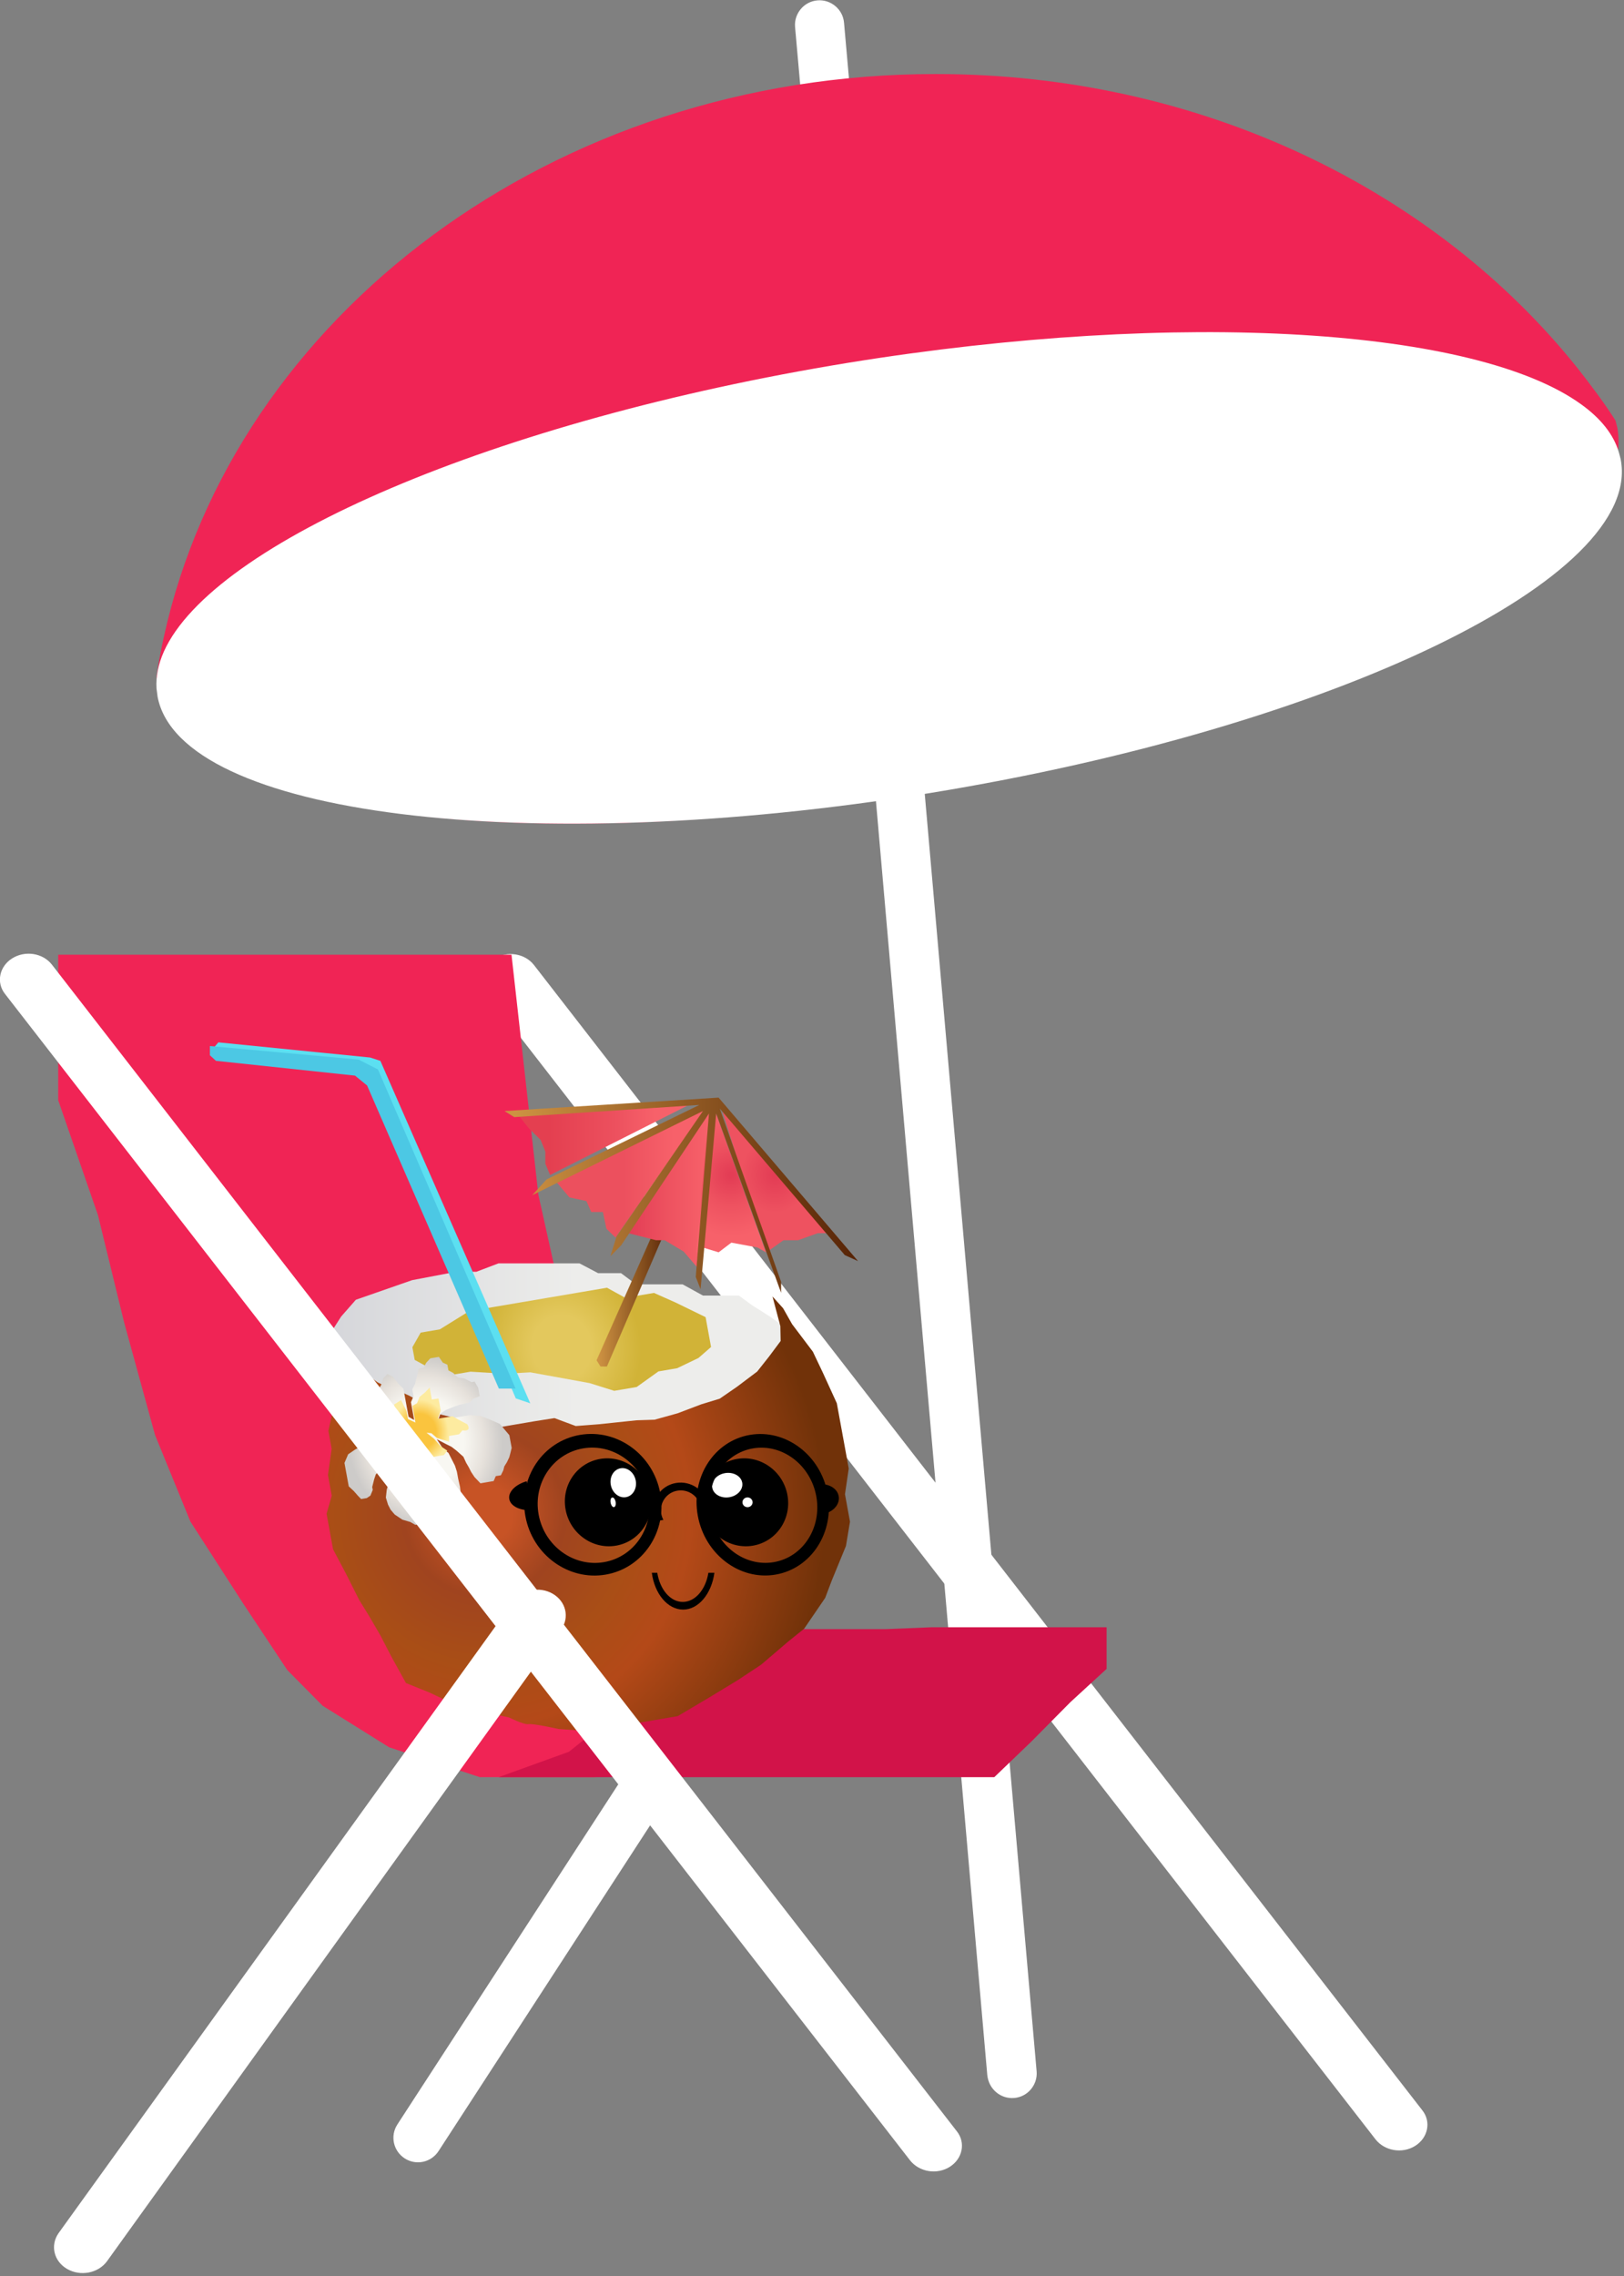 <svg width="441" height="618" viewBox="0 0 441 618" fill="none" xmlns="http://www.w3.org/2000/svg">
<rect x="0" y="0" width="441" height="618" fill="#808080" stroke="none"/>
<g id="Frame" clip-path="url(#clip0)">
<path id="Vector" d="M224.6 30.3C228.3 30 231 26.7 230.7 23.1L229.2 6.2C228.9 2.5 225.6 -0.2 222 0.1C218.3 0.4 215.6 3.7 215.9 7.3L217.4 24.2C217.7 27.9 220.9 30.6 224.6 30.3Z" fill="white"/>
<path id="Vector_2" d="M275.4 569.6C279.1 569.3 281.8 566 281.5 562.4L238.5 71.5C238.2 67.8 234.9 65.1 231.3 65.4C227.6 65.7 224.9 69 225.2 72.6L268.1 563.4C268.5 567.2 271.7 569.9 275.4 569.6Z" fill="white"/>
<path id="Vector_3" d="M109.9 586C106.8 584 105.9 579.9 107.9 576.8L216.9 409C218.9 405.9 223 405 226.1 407C229.2 409 230.1 413.1 228.1 416.2L119.1 584C117.1 587.1 113 588 109.9 586Z" fill="white"/>
<path id="Vector_4" d="M384.3 582.6C387.8 580.4 388.7 576 386.2 572.9L145 262C142.5 258.8 137.7 258.1 134.2 260.3C130.7 262.5 129.8 266.9 132.3 270L373.5 580.8C376 584 380.8 584.8 384.3 582.6Z" fill="white"/>
<path id="Vector_5" d="M15.8 259.2H138.9L146.2 324.4L153.3 356.3L161.7 389.6L173.7 420.1L183.2 445L195.7 454.5L185.6 465.9L176.1 474.2L161.7 482.5H148.7H130.3L105.7 474.4L87.6 463.1L78 453.4L66 435.3L51.7 413.1L42.1 389.6L33.7 359L26.6 329.9L15.8 298.7V259.2Z" fill="#F02455"/>
<path id="Vector_6" d="M135.4 482.5L154.5 475.6L170.1 463.1L176.5 453.1V441.8L190.4 442.3H206H222.7H240.6L252.9 441.8H266.3H283.4H294.4H300.5V453.1L290.7 462.1L280.1 472.8L270 482.5H260.2H135.4Z" fill="#D21349"/>
<path id="Vector_7" d="M141 301.857V303.063L143.577 306.302L146.799 309.476L148.087 312.651V315.952L149.376 319L189 299L141 301.857Z" fill="url(#paint0_linear)"/>
<path id="Vector_8" d="M92.636 357.44L89 363.14L90.818 368.27L97.364 373.78L102.818 378.72L107.909 381L111.909 384.8L118.091 387.84L126.091 390.88H137.327L145.436 394.984L152.091 395.06L156.636 397.72L165.364 400H170.273H176.164H182.564H185.509L194.818 397.72L204.673 395.06L210.564 394.984L215.909 389.36L221 382.14V375.984V371.348L218.455 367.32L215.909 363.52L213.364 360.48L209.073 357.44L204.273 354.4L200.636 351.74H196.782H190.891L185.364 348.7H180.091H172.709L168.636 345.66H162.418L157.364 343H151.582H142.745H135.364L129.364 345.28H123.909L111.909 347.56L102.091 350.98L96.636 352.88L92.636 357.44Z" fill="url(#paint1_linear)"/>
<path id="Vector_9" d="M93.726 366.63L91.911 374.693L90.615 381.993L89.169 388.476L90.059 393.348L89.058 400.463L90.086 406.087L88.678 410.978L89.635 416.21L90.442 420.624L93.96 427.274L97.573 434.447L100.377 438.993L103.253 443.932L106.303 449.818L110.235 456.937L116.628 459.525L122.389 462.253L128.668 464.22L138.256 466.297C138.256 466.297 142.243 468.316 143.519 468.099C144.795 467.882 151.652 469.413 151.652 469.413L159.985 470.019L166.364 468.934L175.837 467.323L184.034 465.929L192.818 460.726L200.513 456.046L206.673 451.965L214.069 445.65L218.37 442.188L224.078 433.834L225.852 429.149L229.721 419.726L230.818 413.134L229.455 405.679L230.48 398.695L229.506 393.366L228.131 385.845L227.24 380.974L223.406 372.591L220.735 366.977L215.094 359.508L212.663 355.202L209.772 351.985L211.905 360.05L211.984 364.082L208.814 368.33L205.608 372.381L200.116 376.518L195.443 379.74L190.459 381.262L184 383.709L177.74 385.448L172.837 385.608L167.673 386.149L162.51 386.69L156.348 387.164L150.562 385.013L145.383 385.827L142.799 386.266L138.94 386.922L135.91 387.438L132.465 388.024L127.565 386.227L123.379 384.917L119.253 383.933L114.389 380.714L111.1 378.914L108.947 377.931L106.156 377.058L102.548 375.311L99.897 373.402L97.047 372.201L93.726 366.63Z" fill="url(#paint2_radial)"/>
<path id="Vector_10" d="M111.985 365.77L114.239 361.801L119.441 360.916L127.41 355.975L134.442 354.779L142.983 353.326L150.048 352.125L157.882 350.793L164.818 349.613L169.788 352.353L177.591 351.026L183.428 353.619L191.607 357.607L192.312 361.467L193.088 365.71L189.661 368.695L183.878 371.471L178.805 372.334L172.891 376.567L166.79 377.605L160.117 375.512L144.021 372.584L137.138 372.966L127.766 372.409L122.629 373.282L117.431 371.836L112.614 369.213L111.985 365.77Z" fill="url(#paint3_radial)"/>
<path id="Vector_11" d="M99.331 380.5L101.097 378.961L102.432 377.73L103.489 376.044L104.063 374.206L105.208 373.007L106.679 373.761L108.211 375.743L109.55 377.021L109.858 378.709L110.232 380.754L110.434 381.858L110.671 383.156L110.944 384.65L112.47 385.528L112.606 386.275L111.96 382.737L111.586 380.692L112.296 379.065L111.952 377.182L112.697 375.75L113.224 373.652L113.688 371.565L115.043 371.335L115.737 369.978L116.852 368.785L117.987 368.592L119.184 368.388L120.249 369.947L121.489 370.506L121.774 372.064L123.031 372.721L124.37 373.999L126.004 374.223L128.044 375.248L128.895 375.104L129.857 376.814L130.101 378.145L130.267 379.054L128.39 379.808L127.644 380.705L124.628 381.452L123.131 381.975L121.013 382.837L119.599 383.814L119.131 385.165L118.973 386.43L121.368 386.023L123.217 384.939L125.834 384.494L127.599 384.193L130.604 384.452L133.266 385.505L135.74 386.591L137.193 388.318L138.311 389.634L138.602 391.225L138.946 393.108L138.571 394.611L138.302 395.627L137.645 397.01L136.94 398.134L136.677 399.183L136.014 400.534L134.627 400.77L134.058 402.105L132.672 402.341L131.82 402.486L130.465 402.716L128.854 401.016L127.957 399.662L127.248 398.277L126.588 397.151L125.832 395.505L123.931 393.82L122.608 392.807L121.106 392.058L119.812 391.375L118.623 390.74L120.343 393.393L121.772 394.455L122.832 396.518L123.54 397.903L124.069 399.554L124.425 401.501L124.917 403.66L125.09 405.137L124.737 406.937L124.562 408.473L124.078 409.559L123.601 411.214L121.687 412.476L120.331 412.707L118.503 413.018L116.297 413.393L114.784 413.65L112.766 413.993L111.422 413.218L109.258 412.582L107.184 411.194L106.066 409.878L105.358 408.493L104.781 406.582L105.046 404.295L105.63 402.69L106.775 401.491L106.603 400.549L107.529 399.388L108.848 397.892L110.362 396.396L110.893 395.569L111.86 394.635L112.523 393.284L110.316 393.659L108.362 393.992L106.727 395.006L105.761 395.94L104.609 397.107L103.453 398.073L102.79 399.424L102.044 400.321L101.602 401.634L101.075 403.732L101.217 404.511L100.59 406.057L99.607 406.726L98.063 406.989L97.223 406.128L96.073 404.817L94.703 403.544L94.388 401.824L93.878 399.032L93.54 397.182L94.541 394.836L96.507 393.498L99.165 392.041L101.283 391.179L104.251 390.172L105.575 389.947L107.12 389.684L109.295 389.315L110.928 389.539L104.252 388.934L102.209 388.779L101.017 388.48L99.562 387.991L98.323 387.432L96.953 386.159L96.602 384.244L97.701 382.785L99.331 380.5Z" fill="url(#paint4_radial)"/>
<path id="Vector_12" d="M103.396 385.49L105.011 385.216L106.399 384.98L107.195 382.23L107.028 381.318L108.907 380.127L110.367 383.015L110.781 385.28L112.818 386.223L112.219 382.944L111.99 381.694L113.253 380.956L113.911 379.276L115.502 377.96L116.672 376.715L117.055 378.811L117.266 379.96L119.08 379.686L119.265 380.7L119.5 381.985L119.679 382.965L118.92 385.185L120.05 384.993L121.858 384.685L122.891 384.51L124.303 385.315L126.884 386.688C126.884 386.688 127.516 387.592 127.138 388.074C126.76 388.556 125.556 388.343 125.556 388.343L124.683 389.398L122.972 389.689L121.939 389.864L121.959 391.429L118.678 390.419L117.141 389.112L115.82 388.988L117.807 390.567L119.609 392.595L121.469 393.847L120.524 395.054L119.104 395.295L117.909 395.498L117.175 396.947L117.355 397.928L117.639 399.482L115.831 399.79L114.601 398.709L112.75 398.78L111.392 397.722L110.711 396.548L110.207 395.066L110.975 394.168L112.102 392.687L109.24 393.418L107.023 394.039L105.113 395.061L103.911 396.136L102.964 396.054L102.457 393.282C102.457 393.282 102.873 393.734 103.394 393.123C103.914 392.511 104.952 391.812 104.952 391.812L103.46 391.299L101.968 390.786L101.105 389.888L104.809 390.303L106.359 390.04L108.425 389.688L109.716 389.469L106.776 388.679L105.42 388.91L104.33 388.05L103.396 385.49Z" fill="url(#paint5_radial)"/>
<path id="Vector_13" d="M179.011 331L162 369.312L163.068 371H164.811L182 331" fill="url(#paint6_linear)"/>
<path id="Vector_14" d="M151 320.804L154.624 325.098L159.235 326.089L160.553 329.062H163.715L164.671 333.588L167.141 336L193 299L151 320.804Z" fill="url(#paint7_linear)"/>
<path id="Vector_15" d="M170 334.656L178.156 336.718H180.505L185.66 339.809L189.248 344L193 299L170 334.656Z" fill="url(#paint8_linear)"/>
<path id="Vector_16" d="M189 340L191.048 338.752L195.143 340L198.601 337.375L205.684 338.687L208 340L192.894 298L189 340Z" fill="url(#paint9_radial)"/>
<path id="Vector_17" d="M208.135 340L212.741 336.73H216.694L222.078 334.806H224.319H226L195 298L208.135 340Z" fill="url(#paint10_radial)"/>
<path id="Vector_18" d="M189.913 299.988L139.644 303.3L137 301.644L195.135 298L233 342.388L229.409 340.764L195.462 300.981L212.109 348.019V351L194.482 302.306L190.239 350.006L188.933 346.694L192.524 302.306L168.695 338.081L165.758 341.063L167.39 335.763L190.892 301.644L144.508 324.5L148.457 320.194L189.913 299.988Z" fill="url(#paint11_linear)"/>
<path id="Vector_19" d="M59.298 283L57 285.676L97.381 289.355L102.634 291.362L140.06 379.662L144 381L103.291 288.017L100.5 287.114L59.298 283Z" fill="#5CDFF1"/>
<path id="Vector_20" d="M57 284V286.509L58.642 288.014L96.399 292.029L99.682 294.705L135.469 377H137.767H140L102.637 290.356L97.384 287.68L57 284Z" fill="#4CC8E4"/>
<path id="Vector_21" d="M167.268 419.645C173.635 418.562 177.833 412.413 176.645 405.91C175.456 399.407 169.331 395.014 162.963 396.097C156.596 397.18 152.398 403.329 153.587 409.832C154.776 416.334 160.901 420.728 167.268 419.645Z" fill="url(#paint12_radial)"/>
<path id="Vector_22" d="M169.965 406.482C171.838 406.163 173.035 404.148 172.638 401.981C172.242 399.813 170.403 398.314 168.53 398.633C166.657 398.951 165.46 400.966 165.857 403.134C166.253 405.301 168.092 406.8 169.965 406.482Z" fill="white"/>
<path id="Vector_23" d="M204.454 419.645C210.822 418.562 215.02 412.413 213.831 405.91C212.642 399.407 206.517 395.014 200.15 396.097C193.782 397.18 189.584 403.329 190.773 409.832C191.962 416.334 198.087 420.728 204.454 419.645Z" fill="url(#paint13_radial)"/>
<path id="Vector_24" d="M203.23 409.179C203.979 409.052 204.479 408.363 204.347 407.64C204.215 406.918 203.501 406.435 202.751 406.563C202.002 406.69 201.502 407.379 201.634 408.102C201.766 408.824 202.481 409.306 203.23 409.179Z" fill="white"/>
<path id="Vector_25" d="M166.732 409.179C167.107 409.115 167.303 408.478 167.171 407.756C167.039 407.033 166.628 406.499 166.254 406.563C165.879 406.626 165.683 407.264 165.815 407.986C165.947 408.709 166.358 409.243 166.732 409.179Z" fill="white"/>
<path id="Vector_26" d="M198.079 406.492C200.327 406.11 201.881 404.336 201.551 402.529C201.22 400.723 199.131 399.569 196.884 399.951C194.636 400.333 193.082 402.107 193.412 403.913C193.743 405.72 195.832 406.874 198.079 406.492Z" fill="white"/>
<path id="Vector_27" d="M203.655 389.566C193.918 391.222 187.575 401.059 189.49 411.534C191.405 422.009 200.853 429.16 210.59 427.504C220.327 425.848 226.67 416.011 224.755 405.536C222.84 395.061 213.391 387.91 203.655 389.566ZM210.133 424.12C202.206 425.469 194.512 419.646 192.953 411.118C191.394 402.59 196.559 394.58 204.486 393.232C212.413 391.884 220.106 397.707 221.665 406.235C223.224 414.763 218.059 422.772 210.133 424.12Z" fill="black"/>
<path id="Vector_28" d="M177.463 411.349C176.712 407.244 179.45 403.327 183.56 402.628C187.671 401.929 191.632 404.706 192.383 408.812C192.492 409.411 192.535 409.99 192.481 410.553L190.319 410.921C190.404 410.353 190.391 409.769 190.282 409.169C189.739 406.2 186.895 404.21 183.941 404.712C180.988 405.214 179.021 408.023 179.564 410.992C179.674 411.592 179.869 412.144 180.15 412.65L177.988 413.018C177.737 412.507 177.573 411.949 177.463 411.349Z" fill="black"/>
<path id="Vector_29" d="M157.516 389.566C147.405 391.285 140.758 401.174 142.673 411.649C144.588 422.124 154.34 429.224 164.452 427.504C174.563 425.785 181.21 415.896 179.295 405.421C177.38 394.946 167.627 387.846 157.516 389.566ZM164 424.119C155.768 425.519 147.828 419.739 146.269 411.211C144.71 402.683 150.122 394.631 158.353 393.231C166.585 391.831 174.525 397.612 176.084 406.14C177.643 414.668 172.232 422.719 164 424.119Z" fill="black"/>
<path id="Vector_30" d="M143.009 402.156L144.444 410.006C141.307 410.189 138.66 408.966 138.301 407.004C137.942 405.041 139.996 403.019 143.009 402.156Z" fill="black"/>
<path id="Vector_31" d="M222.964 402.964L224.398 410.813C226.642 410.081 228.109 408.159 227.75 406.196C227.391 404.234 225.331 402.911 222.964 402.964Z" fill="black"/>
<path id="Vector_32" d="M252.2 214.6C142.7 233.9 49 221.3 42.8 186.3C42.7 185.5 42.6 184.7 42.5 183.8C43 180.1 43.7 176.5 44.5 172.9C63.6 85.9 150.2 20.1 254.1 20.1C326.2 20.1 389.9 51.7 428.5 100.1C432.1 104.7 435.6 109.3 438.7 114.2C438.9 114.9 439 115.5 439.2 116.2C445.4 151.2 361.7 195.2 252.2 214.6Z" fill="#F02455"/>
<path id="Vector_33" d="M252.6 215.3C142.9 233.1 49 221.4 42.8 189.2C42.7 188.4 42.6 187.7 42.5 186.9C42.3 183.6 43 180.3 44.5 176.9C57.8 147.3 134.1 114.2 230.3 98.5C321 83.8 401 89.2 429.4 109.8C434.7 113.6 438.2 118 439.6 122.8C439.8 123.4 439.9 124 440.1 124.7C446.3 156.8 362.3 197.4 252.6 215.3Z" fill="white"/>
<path id="Vector_34" d="M257.9 588.3C261.4 586.1 262.3 581.7 259.8 578.6L14.1 261.9C11.6 258.7 6.8 258 3.3 260.2C-0.2 262.4 -1.1 266.8 1.4 269.9L247.1 586.5C249.6 589.7 254.4 590.5 257.9 588.3Z" fill="white"/>
<path id="Vector_35" d="M18.2 616C14.6 613.9 13.6 609.6 15.9 606.3L139.4 434.8C141.7 431.6 146.5 430.6 150.1 432.7C153.7 434.8 154.7 439.1 152.4 442.4L29 614C26.6 617.2 21.8 618.1 18.2 616Z" fill="white"/>
<g id="Frame_2">
<path id="Vector_36" d="M185.5 437C189.704 437 193.227 432.68 194 427H192.362C191.651 431.52 188.807 434.92 185.407 434.92C182.007 434.92 179.195 431.52 178.484 427H177C177.742 432.68 181.265 437 185.5 437Z" fill="black"/>
</g>
</g>
<defs>
<linearGradient id="paint0_linear" x1="141" y1="308.998" x2="189" y2="308.998" gradientUnits="userSpaceOnUse">
<stop offset="0.167" stop-color="#E43F50"/>
<stop offset="0.537" stop-color="#EC505E"/>
<stop offset="0.768" stop-color="#F7616A"/>
</linearGradient>
<linearGradient id="paint1_linear" x1="89.014" y1="371.496" x2="221.014" y2="371.496" gradientUnits="userSpaceOnUse">
<stop offset="1.38522e-07" stop-color="#D5D6DA"/>
<stop offset="0.51" stop-color="#EDEDEB"/>
<stop offset="1" stop-color="#EDEDEB"/>
</linearGradient>
<radialGradient id="paint2_radial" cx="0" cy="0" r="1" gradientUnits="userSpaceOnUse" gradientTransform="translate(131.498 410.978) rotate(-5.656) scale(92.473 94.806)">
<stop offset="0.083" stop-color="#C75325"/>
<stop offset="0.234" stop-color="#A0441F"/>
<stop offset="0.432" stop-color="#A94E16"/>
<stop offset="0.604" stop-color="#B44918"/>
<stop offset="1" stop-color="#713209"/>
</radialGradient>
<radialGradient id="paint3_radial" cx="0" cy="0" r="1" gradientUnits="userSpaceOnUse" gradientTransform="translate(152.571 365.856) rotate(-9.652) scale(29.643 32.172)">
<stop offset="0.272" stop-color="#E3C85D"/>
<stop offset="0.724" stop-color="#D1B337"/>
</radialGradient>
<radialGradient id="paint4_radial" cx="0" cy="0" r="1" gradientUnits="userSpaceOnUse" gradientTransform="translate(115.547 391.262) rotate(-9.652) scale(21.304 23.599)">
<stop offset="0.49" stop-color="#F8F7F2"/>
<stop offset="0.76" stop-color="#E6E1DB"/>
<stop offset="0.979" stop-color="#CDCBC9"/>
</radialGradient>
<radialGradient id="paint5_radial" cx="0" cy="0" r="1" gradientUnits="userSpaceOnUse" gradientTransform="translate(114.152 388.596) rotate(-8.808) scale(7.926 8.922)">
<stop offset="0.531" stop-color="#FAC43E"/>
<stop offset="0.965" stop-color="#FDEBA0"/>
</radialGradient>
<linearGradient id="paint6_linear" x1="161.986" y1="350.995" x2="181.996" y2="350.995" gradientUnits="userSpaceOnUse">
<stop offset="0.032" stop-color="#CD9242"/>
<stop offset="1" stop-color="#562306"/>
</linearGradient>
<linearGradient id="paint7_linear" x1="150.987" y1="317.495" x2="192.995" y2="317.495" gradientUnits="userSpaceOnUse">
<stop offset="0.168" stop-color="#EC505E"/>
<stop offset="0.438" stop-color="#EC505E"/>
<stop offset="0.762" stop-color="#F7616A"/>
</linearGradient>
<linearGradient id="paint8_linear" x1="170.007" y1="321.49" x2="192.995" y2="321.49" gradientUnits="userSpaceOnUse">
<stop offset="0.027" stop-color="#E33D55"/>
<stop offset="0.465" stop-color="#ED515F"/>
<stop offset="0.965" stop-color="#F7616A"/>
</linearGradient>
<radialGradient id="paint9_radial" cx="0" cy="0" r="1" gradientUnits="userSpaceOnUse" gradientTransform="translate(198.499 318.989) scale(16.959 17.36)">
<stop offset="0.036" stop-color="#E33D55"/>
<stop offset="0.474" stop-color="#EE5260"/>
<stop offset="0.965" stop-color="#F7616A"/>
</radialGradient>
<radialGradient id="paint10_radial" cx="0" cy="0" r="1" gradientUnits="userSpaceOnUse" gradientTransform="translate(210.507 318.989) scale(18.104 20.018)">
<stop offset="0.032" stop-color="#E33D55"/>
<stop offset="0.514" stop-color="#EE5260"/>
</radialGradient>
<linearGradient id="paint11_linear" x1="137.006" y1="324.495" x2="232.987" y2="324.495" gradientUnits="userSpaceOnUse">
<stop offset="0.032" stop-color="#CD9242"/>
<stop offset="1" stop-color="#562306"/>
</linearGradient>
<radialGradient id="paint12_radial" cx="0" cy="0" r="1" gradientUnits="userSpaceOnUse" gradientTransform="translate(165.126 407.852) rotate(-9.652) scale(11.686 12.863)">
<stop offset="0.167"/>
<stop offset="0.965"/>
</radialGradient>
<radialGradient id="paint13_radial" cx="0" cy="0" r="1" gradientUnits="userSpaceOnUse" gradientTransform="translate(202.307 407.853) rotate(170.348) scale(11.686 12.863)">
<stop offset="0.167"/>
<stop offset="0.965"/>
</radialGradient>
<clipPath id="clip0">
<rect width="440.4" height="617.2" fill="white"/>
</clipPath>
</defs>
</svg>
